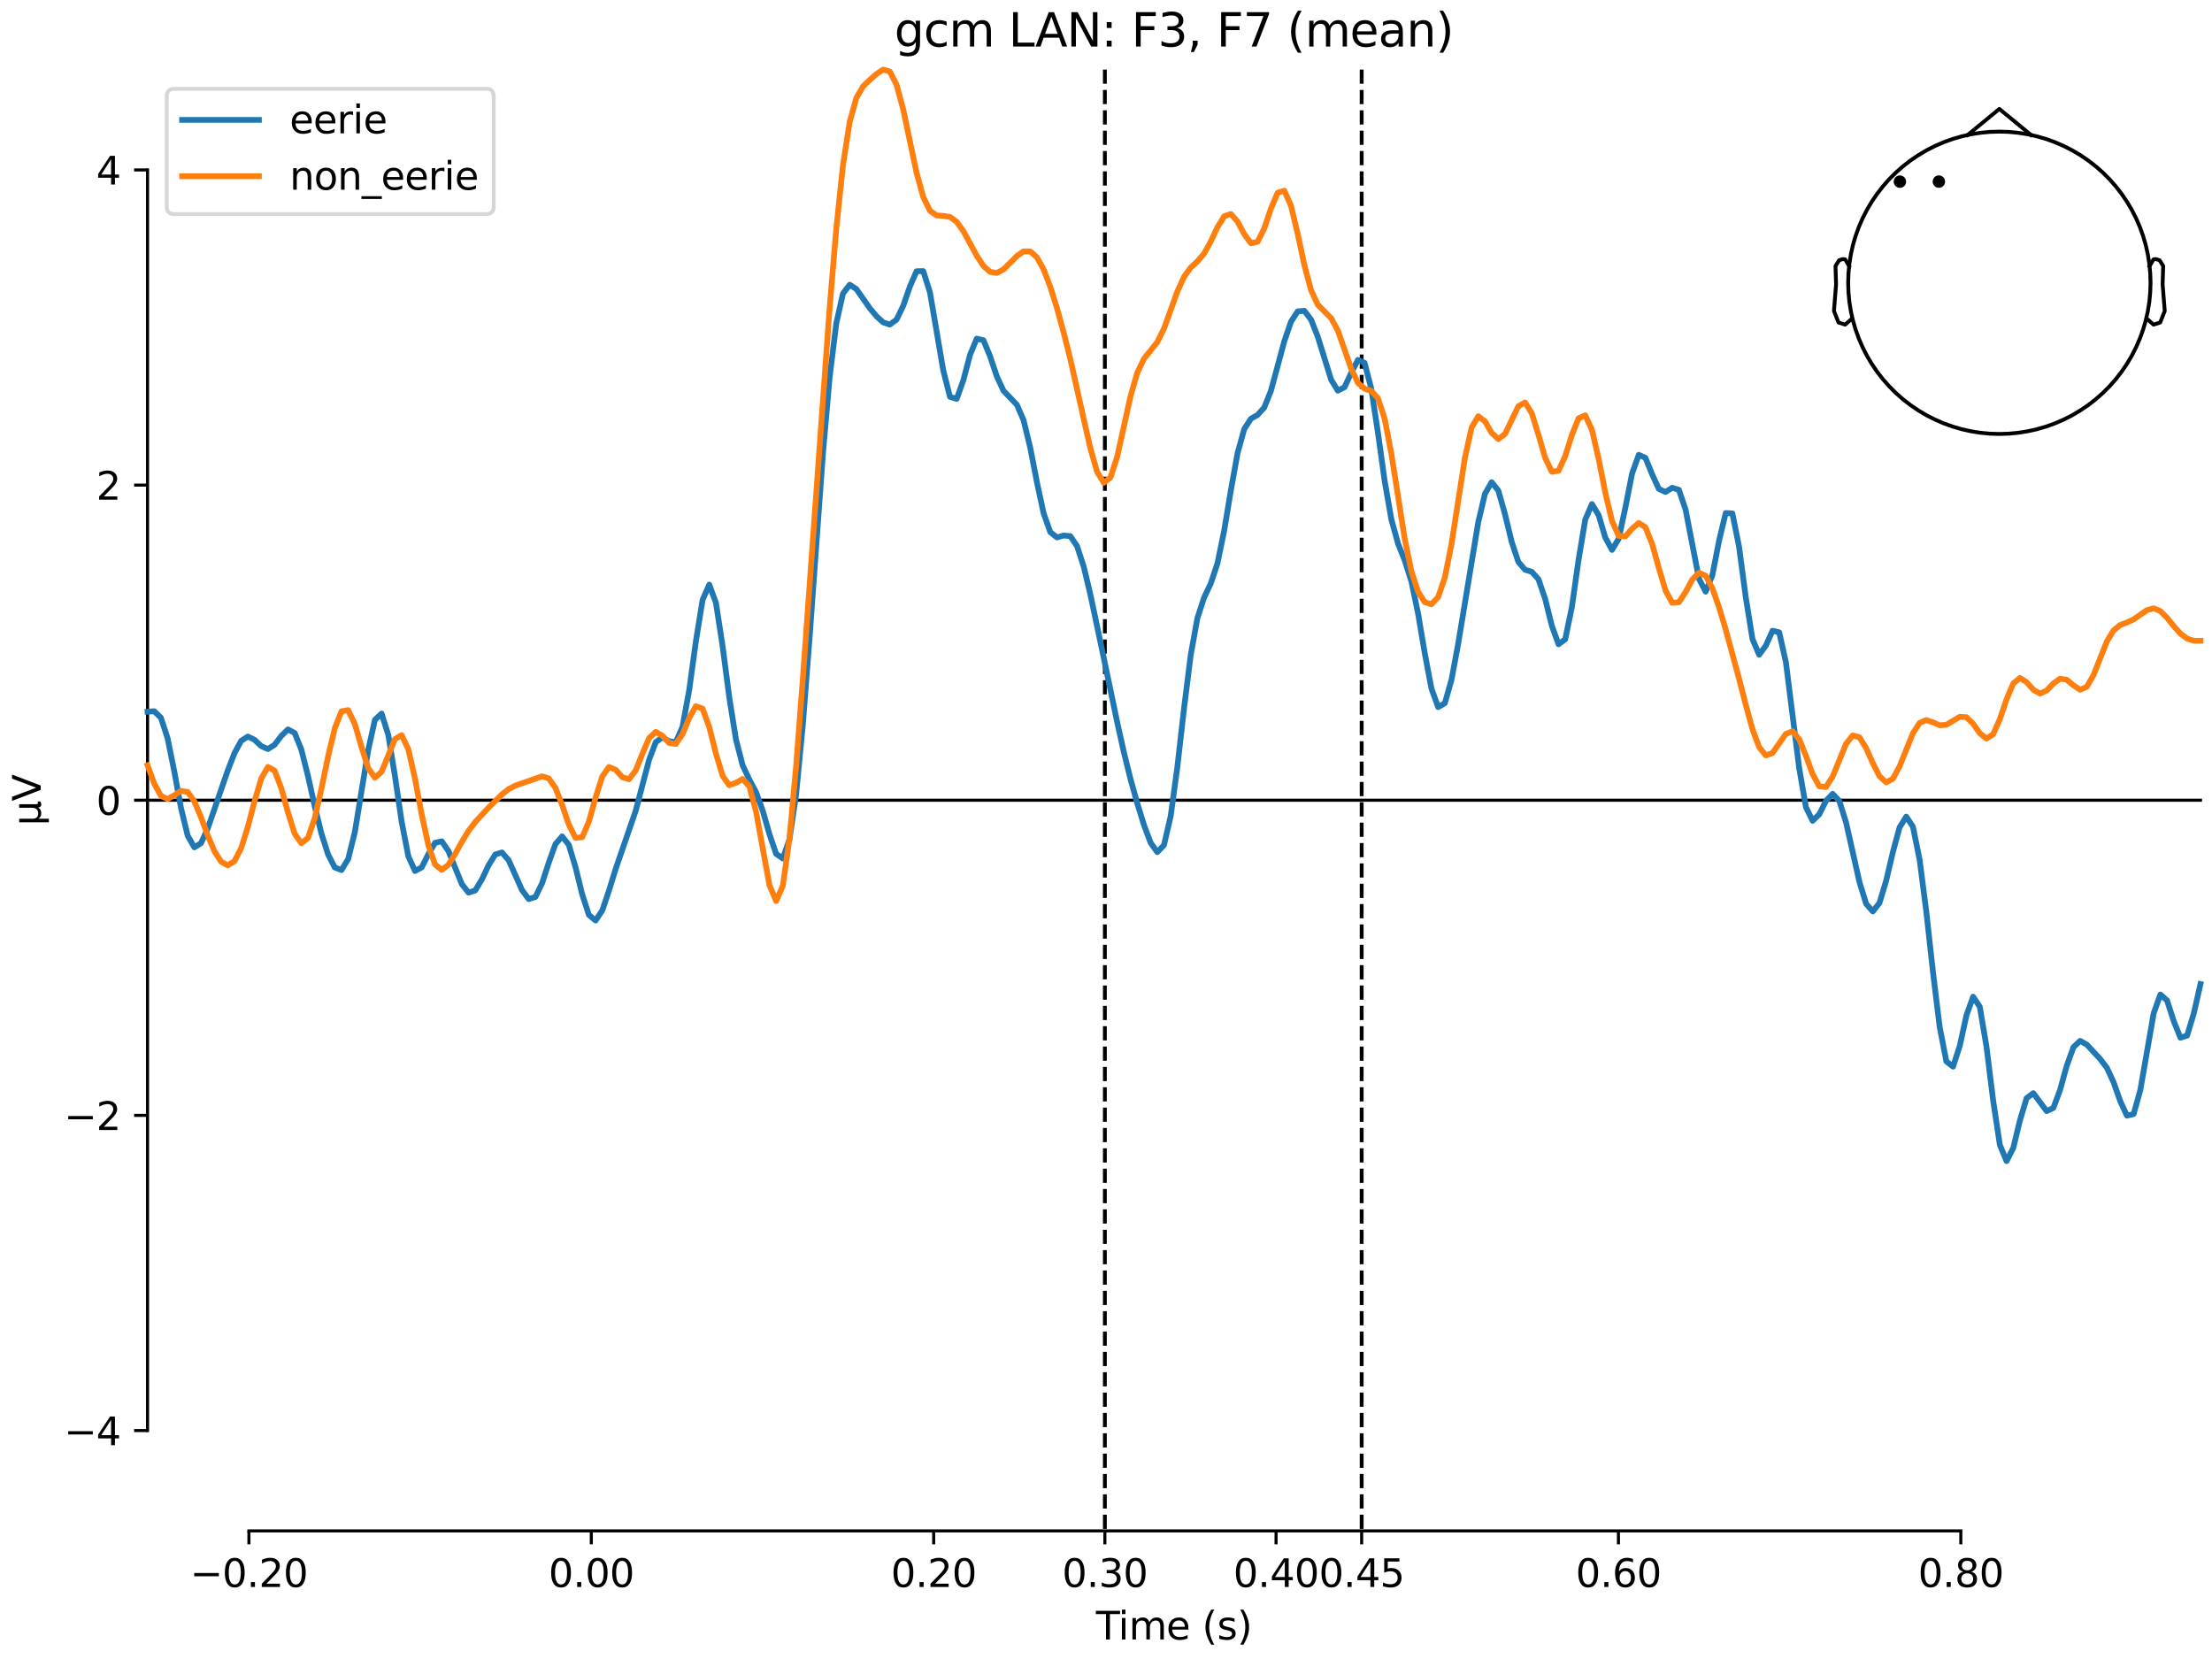 <?xml version="1.0" encoding="utf-8" standalone="no"?>
<!DOCTYPE svg PUBLIC "-//W3C//DTD SVG 1.1//EN"
  "http://www.w3.org/Graphics/SVG/1.1/DTD/svg11.dtd">
<svg xmlns:xlink="http://www.w3.org/1999/xlink" width="576pt" height="432pt" viewBox="0 0 576 432" xmlns="http://www.w3.org/2000/svg" version="1.1">
 <defs>
  <style type="text/css">*{stroke-linejoin: round; stroke-linecap: butt}</style>
 </defs>
 <g id="figure_1">
  <g id="patch_1">
   <path d="M 0 432 
L 576 432 
L 576 0 
L 0 0 
z
" style="fill: #ffffff"/>
  </g>
  <g id="axes_1">
   <g id="patch_2">
    <path d="M 38.421 398.644 
L 573 398.644 
L 573 18.118 
L 38.421 18.118 
L 38.421 398.644 
z
" style="fill: none; opacity: 0"/>
   </g>
   <g id="patch_3">
    <path d="M 38.421 372.516 
L 38.421 44.246 
" style="fill: none; stroke: #000000; stroke-width: 0.8; stroke-linejoin: miter; stroke-linecap: square"/>
   </g>
   <g id="LineCollection_1">
    <path d="M 287.705 18.118 
L 287.705 398.644 
" clip-path="url(#p80996786c5)" style="fill: none; stroke-dasharray: 3.7,1.6; stroke-dashoffset: 0; stroke: #000000"/>
    <path d="M 354.571 18.118 
L 354.571 398.644 
" clip-path="url(#p80996786c5)" style="fill: none; stroke-dasharray: 3.7,1.6; stroke-dashoffset: 0; stroke: #000000"/>
   </g>
   <g id="matplotlib.axis_1">
    <g id="xtick_1">
     <g id="line2d_1">
      <defs>
       <path id="ma65f2824e7" d="M 0 0 
L 0 3.5 
" style="stroke: #000000; stroke-width: 0.8"/>
      </defs>
      <g>
       <use xlink:href="#ma65f2824e7" x="64.819" y="398.644" style="stroke: #000000; stroke-width: 0.8"/>
      </g>
     </g>
     <g id="text_1">
      <!-- −0.20 -->
      <g transform="translate(49.496 413.242) scale(0.1 -0.1)">
       <defs>
        <path id="DejaVuSans-2212" d="M 678 2272 
L 4684 2272 
L 4684 1741 
L 678 1741 
L 678 2272 
z
" transform="scale(0.016)"/>
        <path id="DejaVuSans-30" d="M 2034 4250 
Q 1547 4250 1301 3770 
Q 1056 3291 1056 2328 
Q 1056 1369 1301 889 
Q 1547 409 2034 409 
Q 2525 409 2770 889 
Q 3016 1369 3016 2328 
Q 3016 3291 2770 3770 
Q 2525 4250 2034 4250 
z
M 2034 4750 
Q 2819 4750 3233 4129 
Q 3647 3509 3647 2328 
Q 3647 1150 3233 529 
Q 2819 -91 2034 -91 
Q 1250 -91 836 529 
Q 422 1150 422 2328 
Q 422 3509 836 4129 
Q 1250 4750 2034 4750 
z
" transform="scale(0.016)"/>
        <path id="DejaVuSans-2e" d="M 684 794 
L 1344 794 
L 1344 0 
L 684 0 
L 684 794 
z
" transform="scale(0.016)"/>
        <path id="DejaVuSans-32" d="M 1228 531 
L 3431 531 
L 3431 0 
L 469 0 
L 469 531 
Q 828 903 1448 1529 
Q 2069 2156 2228 2338 
Q 2531 2678 2651 2914 
Q 2772 3150 2772 3378 
Q 2772 3750 2511 3984 
Q 2250 4219 1831 4219 
Q 1534 4219 1204 4116 
Q 875 4013 500 3803 
L 500 4441 
Q 881 4594 1212 4672 
Q 1544 4750 1819 4750 
Q 2544 4750 2975 4387 
Q 3406 4025 3406 3419 
Q 3406 3131 3298 2873 
Q 3191 2616 2906 2266 
Q 2828 2175 2409 1742 
Q 1991 1309 1228 531 
z
" transform="scale(0.016)"/>
       </defs>
       <use xlink:href="#DejaVuSans-2212"/>
       <use xlink:href="#DejaVuSans-30" transform="translate(83.789 0)"/>
       <use xlink:href="#DejaVuSans-2e" transform="translate(147.412 0)"/>
       <use xlink:href="#DejaVuSans-32" transform="translate(179.199 0)"/>
       <use xlink:href="#DejaVuSans-30" transform="translate(242.822 0)"/>
      </g>
     </g>
    </g>
    <g id="xtick_2">
     <g id="line2d_2">
      <g>
       <use xlink:href="#ma65f2824e7" x="153.973" y="398.644" style="stroke: #000000; stroke-width: 0.8"/>
      </g>
     </g>
     <g id="text_2">
      <!-- 0.00 -->
      <g transform="translate(142.84 413.242) scale(0.1 -0.1)">
       <use xlink:href="#DejaVuSans-30"/>
       <use xlink:href="#DejaVuSans-2e" transform="translate(63.623 0)"/>
       <use xlink:href="#DejaVuSans-30" transform="translate(95.41 0)"/>
       <use xlink:href="#DejaVuSans-30" transform="translate(159.033 0)"/>
      </g>
     </g>
    </g>
    <g id="xtick_3">
     <g id="line2d_3">
      <g>
       <use xlink:href="#ma65f2824e7" x="243.128" y="398.644" style="stroke: #000000; stroke-width: 0.8"/>
      </g>
     </g>
     <g id="text_3">
      <!-- 0.20 -->
      <g transform="translate(231.995 413.242) scale(0.1 -0.1)">
       <use xlink:href="#DejaVuSans-30"/>
       <use xlink:href="#DejaVuSans-2e" transform="translate(63.623 0)"/>
       <use xlink:href="#DejaVuSans-32" transform="translate(95.41 0)"/>
       <use xlink:href="#DejaVuSans-30" transform="translate(159.033 0)"/>
      </g>
     </g>
    </g>
    <g id="xtick_4">
     <g id="line2d_4">
      <g>
       <use xlink:href="#ma65f2824e7" x="287.705" y="398.644" style="stroke: #000000; stroke-width: 0.8"/>
      </g>
     </g>
     <g id="text_4">
      <!-- 0.30 -->
      <g transform="translate(276.572 413.242) scale(0.1 -0.1)">
       <defs>
        <path id="DejaVuSans-33" d="M 2597 2516 
Q 3050 2419 3304 2112 
Q 3559 1806 3559 1356 
Q 3559 666 3084 287 
Q 2609 -91 1734 -91 
Q 1441 -91 1130 -33 
Q 819 25 488 141 
L 488 750 
Q 750 597 1062 519 
Q 1375 441 1716 441 
Q 2309 441 2620 675 
Q 2931 909 2931 1356 
Q 2931 1769 2642 2001 
Q 2353 2234 1838 2234 
L 1294 2234 
L 1294 2753 
L 1863 2753 
Q 2328 2753 2575 2939 
Q 2822 3125 2822 3475 
Q 2822 3834 2567 4026 
Q 2313 4219 1838 4219 
Q 1578 4219 1281 4162 
Q 984 4106 628 3988 
L 628 4550 
Q 988 4650 1302 4700 
Q 1616 4750 1894 4750 
Q 2613 4750 3031 4423 
Q 3450 4097 3450 3541 
Q 3450 3153 3228 2886 
Q 3006 2619 2597 2516 
z
" transform="scale(0.016)"/>
       </defs>
       <use xlink:href="#DejaVuSans-30"/>
       <use xlink:href="#DejaVuSans-2e" transform="translate(63.623 0)"/>
       <use xlink:href="#DejaVuSans-33" transform="translate(95.41 0)"/>
       <use xlink:href="#DejaVuSans-30" transform="translate(159.033 0)"/>
      </g>
     </g>
    </g>
    <g id="xtick_5">
     <g id="line2d_5">
      <g>
       <use xlink:href="#ma65f2824e7" x="332.282" y="398.644" style="stroke: #000000; stroke-width: 0.8"/>
      </g>
     </g>
     <g id="text_5">
      <!-- 0.40 -->
      <g transform="translate(321.15 413.242) scale(0.1 -0.1)">
       <defs>
        <path id="DejaVuSans-34" d="M 2419 4116 
L 825 1625 
L 2419 1625 
L 2419 4116 
z
M 2253 4666 
L 3047 4666 
L 3047 1625 
L 3713 1625 
L 3713 1100 
L 3047 1100 
L 3047 0 
L 2419 0 
L 2419 1100 
L 313 1100 
L 313 1709 
L 2253 4666 
z
" transform="scale(0.016)"/>
       </defs>
       <use xlink:href="#DejaVuSans-30"/>
       <use xlink:href="#DejaVuSans-2e" transform="translate(63.623 0)"/>
       <use xlink:href="#DejaVuSans-34" transform="translate(95.41 0)"/>
       <use xlink:href="#DejaVuSans-30" transform="translate(159.033 0)"/>
      </g>
     </g>
    </g>
    <g id="xtick_6">
     <g id="line2d_6">
      <g>
       <use xlink:href="#ma65f2824e7" x="354.571" y="398.644" style="stroke: #000000; stroke-width: 0.8"/>
      </g>
     </g>
     <g id="text_6">
      <!-- 0.45 -->
      <g transform="translate(343.438 413.242) scale(0.1 -0.1)">
       <defs>
        <path id="DejaVuSans-35" d="M 691 4666 
L 3169 4666 
L 3169 4134 
L 1269 4134 
L 1269 2991 
Q 1406 3038 1543 3061 
Q 1681 3084 1819 3084 
Q 2600 3084 3056 2656 
Q 3513 2228 3513 1497 
Q 3513 744 3044 326 
Q 2575 -91 1722 -91 
Q 1428 -91 1123 -41 
Q 819 9 494 109 
L 494 744 
Q 775 591 1075 516 
Q 1375 441 1709 441 
Q 2250 441 2565 725 
Q 2881 1009 2881 1497 
Q 2881 1984 2565 2268 
Q 2250 2553 1709 2553 
Q 1456 2553 1204 2497 
Q 953 2441 691 2322 
L 691 4666 
z
" transform="scale(0.016)"/>
       </defs>
       <use xlink:href="#DejaVuSans-30"/>
       <use xlink:href="#DejaVuSans-2e" transform="translate(63.623 0)"/>
       <use xlink:href="#DejaVuSans-34" transform="translate(95.41 0)"/>
       <use xlink:href="#DejaVuSans-35" transform="translate(159.033 0)"/>
      </g>
     </g>
    </g>
    <g id="xtick_7">
     <g id="line2d_7">
      <g>
       <use xlink:href="#ma65f2824e7" x="421.437" y="398.644" style="stroke: #000000; stroke-width: 0.8"/>
      </g>
     </g>
     <g id="text_7">
      <!-- 0.60 -->
      <g transform="translate(410.304 413.242) scale(0.1 -0.1)">
       <defs>
        <path id="DejaVuSans-36" d="M 2113 2584 
Q 1688 2584 1439 2293 
Q 1191 2003 1191 1497 
Q 1191 994 1439 701 
Q 1688 409 2113 409 
Q 2538 409 2786 701 
Q 3034 994 3034 1497 
Q 3034 2003 2786 2293 
Q 2538 2584 2113 2584 
z
M 3366 4563 
L 3366 3988 
Q 3128 4100 2886 4159 
Q 2644 4219 2406 4219 
Q 1781 4219 1451 3797 
Q 1122 3375 1075 2522 
Q 1259 2794 1537 2939 
Q 1816 3084 2150 3084 
Q 2853 3084 3261 2657 
Q 3669 2231 3669 1497 
Q 3669 778 3244 343 
Q 2819 -91 2113 -91 
Q 1303 -91 875 529 
Q 447 1150 447 2328 
Q 447 3434 972 4092 
Q 1497 4750 2381 4750 
Q 2619 4750 2861 4703 
Q 3103 4656 3366 4563 
z
" transform="scale(0.016)"/>
       </defs>
       <use xlink:href="#DejaVuSans-30"/>
       <use xlink:href="#DejaVuSans-2e" transform="translate(63.623 0)"/>
       <use xlink:href="#DejaVuSans-36" transform="translate(95.41 0)"/>
       <use xlink:href="#DejaVuSans-30" transform="translate(159.033 0)"/>
      </g>
     </g>
    </g>
    <g id="xtick_8">
     <g id="line2d_8">
      <g>
       <use xlink:href="#ma65f2824e7" x="510.592" y="398.644" style="stroke: #000000; stroke-width: 0.8"/>
      </g>
     </g>
     <g id="text_8">
      <!-- 0.80 -->
      <g transform="translate(499.459 413.242) scale(0.1 -0.1)">
       <defs>
        <path id="DejaVuSans-38" d="M 2034 2216 
Q 1584 2216 1326 1975 
Q 1069 1734 1069 1313 
Q 1069 891 1326 650 
Q 1584 409 2034 409 
Q 2484 409 2743 651 
Q 3003 894 3003 1313 
Q 3003 1734 2745 1975 
Q 2488 2216 2034 2216 
z
M 1403 2484 
Q 997 2584 770 2862 
Q 544 3141 544 3541 
Q 544 4100 942 4425 
Q 1341 4750 2034 4750 
Q 2731 4750 3128 4425 
Q 3525 4100 3525 3541 
Q 3525 3141 3298 2862 
Q 3072 2584 2669 2484 
Q 3125 2378 3379 2068 
Q 3634 1759 3634 1313 
Q 3634 634 3220 271 
Q 2806 -91 2034 -91 
Q 1263 -91 848 271 
Q 434 634 434 1313 
Q 434 1759 690 2068 
Q 947 2378 1403 2484 
z
M 1172 3481 
Q 1172 3119 1398 2916 
Q 1625 2713 2034 2713 
Q 2441 2713 2670 2916 
Q 2900 3119 2900 3481 
Q 2900 3844 2670 4047 
Q 2441 4250 2034 4250 
Q 1625 4250 1398 4047 
Q 1172 3844 1172 3481 
z
" transform="scale(0.016)"/>
       </defs>
       <use xlink:href="#DejaVuSans-30"/>
       <use xlink:href="#DejaVuSans-2e" transform="translate(63.623 0)"/>
       <use xlink:href="#DejaVuSans-38" transform="translate(95.41 0)"/>
       <use xlink:href="#DejaVuSans-30" transform="translate(159.033 0)"/>
      </g>
     </g>
    </g>
    <g id="text_9">
     <!-- Time (s) -->
     <g transform="translate(285.381 426.92) scale(0.1 -0.1)">
      <defs>
       <path id="DejaVuSans-54" d="M -19 4666 
L 3928 4666 
L 3928 4134 
L 2272 4134 
L 2272 0 
L 1638 0 
L 1638 4134 
L -19 4134 
L -19 4666 
z
" transform="scale(0.016)"/>
       <path id="DejaVuSans-69" d="M 603 3500 
L 1178 3500 
L 1178 0 
L 603 0 
L 603 3500 
z
M 603 4863 
L 1178 4863 
L 1178 4134 
L 603 4134 
L 603 4863 
z
" transform="scale(0.016)"/>
       <path id="DejaVuSans-6d" d="M 3328 2828 
Q 3544 3216 3844 3400 
Q 4144 3584 4550 3584 
Q 5097 3584 5394 3201 
Q 5691 2819 5691 2113 
L 5691 0 
L 5113 0 
L 5113 2094 
Q 5113 2597 4934 2840 
Q 4756 3084 4391 3084 
Q 3944 3084 3684 2787 
Q 3425 2491 3425 1978 
L 3425 0 
L 2847 0 
L 2847 2094 
Q 2847 2600 2669 2842 
Q 2491 3084 2119 3084 
Q 1678 3084 1418 2786 
Q 1159 2488 1159 1978 
L 1159 0 
L 581 0 
L 581 3500 
L 1159 3500 
L 1159 2956 
Q 1356 3278 1631 3431 
Q 1906 3584 2284 3584 
Q 2666 3584 2933 3390 
Q 3200 3197 3328 2828 
z
" transform="scale(0.016)"/>
       <path id="DejaVuSans-65" d="M 3597 1894 
L 3597 1613 
L 953 1613 
Q 991 1019 1311 708 
Q 1631 397 2203 397 
Q 2534 397 2845 478 
Q 3156 559 3463 722 
L 3463 178 
Q 3153 47 2828 -22 
Q 2503 -91 2169 -91 
Q 1331 -91 842 396 
Q 353 884 353 1716 
Q 353 2575 817 3079 
Q 1281 3584 2069 3584 
Q 2775 3584 3186 3129 
Q 3597 2675 3597 1894 
z
M 3022 2063 
Q 3016 2534 2758 2815 
Q 2500 3097 2075 3097 
Q 1594 3097 1305 2825 
Q 1016 2553 972 2059 
L 3022 2063 
z
" transform="scale(0.016)"/>
       <path id="DejaVuSans-20" transform="scale(0.016)"/>
       <path id="DejaVuSans-28" d="M 1984 4856 
Q 1566 4138 1362 3434 
Q 1159 2731 1159 2009 
Q 1159 1288 1364 580 
Q 1569 -128 1984 -844 
L 1484 -844 
Q 1016 -109 783 600 
Q 550 1309 550 2009 
Q 550 2706 781 3412 
Q 1013 4119 1484 4856 
L 1984 4856 
z
" transform="scale(0.016)"/>
       <path id="DejaVuSans-73" d="M 2834 3397 
L 2834 2853 
Q 2591 2978 2328 3040 
Q 2066 3103 1784 3103 
Q 1356 3103 1142 2972 
Q 928 2841 928 2578 
Q 928 2378 1081 2264 
Q 1234 2150 1697 2047 
L 1894 2003 
Q 2506 1872 2764 1633 
Q 3022 1394 3022 966 
Q 3022 478 2636 193 
Q 2250 -91 1575 -91 
Q 1294 -91 989 -36 
Q 684 19 347 128 
L 347 722 
Q 666 556 975 473 
Q 1284 391 1588 391 
Q 1994 391 2212 530 
Q 2431 669 2431 922 
Q 2431 1156 2273 1281 
Q 2116 1406 1581 1522 
L 1381 1569 
Q 847 1681 609 1914 
Q 372 2147 372 2553 
Q 372 3047 722 3315 
Q 1072 3584 1716 3584 
Q 2034 3584 2315 3537 
Q 2597 3491 2834 3397 
z
" transform="scale(0.016)"/>
       <path id="DejaVuSans-29" d="M 513 4856 
L 1013 4856 
Q 1481 4119 1714 3412 
Q 1947 2706 1947 2009 
Q 1947 1309 1714 600 
Q 1481 -109 1013 -844 
L 513 -844 
Q 928 -128 1133 580 
Q 1338 1288 1338 2009 
Q 1338 2731 1133 3434 
Q 928 4138 513 4856 
z
" transform="scale(0.016)"/>
      </defs>
      <use xlink:href="#DejaVuSans-54"/>
      <use xlink:href="#DejaVuSans-69" transform="translate(57.959 0)"/>
      <use xlink:href="#DejaVuSans-6d" transform="translate(85.742 0)"/>
      <use xlink:href="#DejaVuSans-65" transform="translate(183.154 0)"/>
      <use xlink:href="#DejaVuSans-20" transform="translate(244.678 0)"/>
      <use xlink:href="#DejaVuSans-28" transform="translate(276.465 0)"/>
      <use xlink:href="#DejaVuSans-73" transform="translate(315.479 0)"/>
      <use xlink:href="#DejaVuSans-29" transform="translate(367.578 0)"/>
     </g>
    </g>
   </g>
   <g id="matplotlib.axis_2">
    <g id="ytick_1">
     <g id="line2d_9">
      <defs>
       <path id="m0158aad7f1" d="M 0 0 
L -3.5 0 
" style="stroke: #000000; stroke-width: 0.8"/>
      </defs>
      <g>
       <use xlink:href="#m0158aad7f1" x="38.421" y="372.516" style="stroke: #000000; stroke-width: 0.8"/>
      </g>
     </g>
     <g id="text_10">
      <!-- −4 -->
      <g transform="translate(16.678 376.315) scale(0.1 -0.1)">
       <use xlink:href="#DejaVuSans-2212"/>
       <use xlink:href="#DejaVuSans-34" transform="translate(83.789 0)"/>
      </g>
     </g>
    </g>
    <g id="ytick_2">
     <g id="line2d_10">
      <g>
       <use xlink:href="#m0158aad7f1" x="38.421" y="290.448" style="stroke: #000000; stroke-width: 0.8"/>
      </g>
     </g>
     <g id="text_11">
      <!-- −2 -->
      <g transform="translate(16.678 294.248) scale(0.1 -0.1)">
       <use xlink:href="#DejaVuSans-2212"/>
       <use xlink:href="#DejaVuSans-32" transform="translate(83.789 0)"/>
      </g>
     </g>
    </g>
    <g id="ytick_3">
     <g id="line2d_11">
      <g>
       <use xlink:href="#m0158aad7f1" x="38.421" y="208.381" style="stroke: #000000; stroke-width: 0.8"/>
      </g>
     </g>
     <g id="text_12">
      <!-- 0 -->
      <g transform="translate(25.058 212.18) scale(0.1 -0.1)">
       <use xlink:href="#DejaVuSans-30"/>
      </g>
     </g>
    </g>
    <g id="ytick_4">
     <g id="line2d_12">
      <g>
       <use xlink:href="#m0158aad7f1" x="38.421" y="126.314" style="stroke: #000000; stroke-width: 0.8"/>
      </g>
     </g>
     <g id="text_13">
      <!-- 2 -->
      <g transform="translate(25.058 130.113) scale(0.1 -0.1)">
       <use xlink:href="#DejaVuSans-32"/>
      </g>
     </g>
    </g>
    <g id="ytick_5">
     <g id="line2d_13">
      <g>
       <use xlink:href="#m0158aad7f1" x="38.421" y="44.246" style="stroke: #000000; stroke-width: 0.8"/>
      </g>
     </g>
     <g id="text_14">
      <!-- 4 -->
      <g transform="translate(25.058 48.045) scale(0.1 -0.1)">
       <use xlink:href="#DejaVuSans-34"/>
      </g>
     </g>
    </g>
    <g id="text_15">
     <!-- µV -->
     <g transform="translate(10.599 214.982) rotate(-90) scale(0.1 -0.1)">
      <defs>
       <path id="DejaVuSans-b5" d="M 544 -1331 
L 544 3500 
L 1119 3500 
L 1119 1325 
Q 1119 872 1334 640 
Q 1550 409 1972 409 
Q 2434 409 2667 671 
Q 2900 934 2900 1459 
L 2900 3500 
L 3475 3500 
L 3475 806 
Q 3475 619 3529 530 
Q 3584 441 3700 441 
Q 3728 441 3778 458 
Q 3828 475 3916 513 
L 3916 50 
Q 3788 -22 3673 -56 
Q 3559 -91 3450 -91 
Q 3234 -91 3106 31 
Q 2978 153 2931 403 
Q 2775 156 2548 32 
Q 2322 -91 2016 -91 
Q 1697 -91 1473 31 
Q 1250 153 1119 397 
L 1119 -1331 
L 544 -1331 
z
" transform="scale(0.016)"/>
       <path id="DejaVuSans-56" d="M 1831 0 
L 50 4666 
L 709 4666 
L 2188 738 
L 3669 4666 
L 4325 4666 
L 2547 0 
L 1831 0 
z
" transform="scale(0.016)"/>
      </defs>
      <use xlink:href="#DejaVuSans-b5"/>
      <use xlink:href="#DejaVuSans-56" transform="translate(63.623 0)"/>
     </g>
    </g>
   </g>
   <g id="patch_4">
    <path d="M 64.819 398.644 
L 510.592 398.644 
" style="fill: none; stroke: #000000; stroke-width: 0.8; stroke-linejoin: miter; stroke-linecap: square"/>
   </g>
   <g id="patch_5">
    <path d="M 38.421 208.381 
L 573 208.381 
" style="fill: none; stroke: #000000; stroke-width: 0.8; stroke-linejoin: miter; stroke-linecap: square"/>
   </g>
   <g id="text_16">
    <!-- gcm LAN: F3, F7 (mean) -->
    <g transform="translate(232.896 12.118) scale(0.12 -0.12)">
     <defs>
      <path id="DejaVuSans-67" d="M 2906 1791 
Q 2906 2416 2648 2759 
Q 2391 3103 1925 3103 
Q 1463 3103 1205 2759 
Q 947 2416 947 1791 
Q 947 1169 1205 825 
Q 1463 481 1925 481 
Q 2391 481 2648 825 
Q 2906 1169 2906 1791 
z
M 3481 434 
Q 3481 -459 3084 -895 
Q 2688 -1331 1869 -1331 
Q 1566 -1331 1297 -1286 
Q 1028 -1241 775 -1147 
L 775 -588 
Q 1028 -725 1275 -790 
Q 1522 -856 1778 -856 
Q 2344 -856 2625 -561 
Q 2906 -266 2906 331 
L 2906 616 
Q 2728 306 2450 153 
Q 2172 0 1784 0 
Q 1141 0 747 490 
Q 353 981 353 1791 
Q 353 2603 747 3093 
Q 1141 3584 1784 3584 
Q 2172 3584 2450 3431 
Q 2728 3278 2906 2969 
L 2906 3500 
L 3481 3500 
L 3481 434 
z
" transform="scale(0.016)"/>
      <path id="DejaVuSans-63" d="M 3122 3366 
L 3122 2828 
Q 2878 2963 2633 3030 
Q 2388 3097 2138 3097 
Q 1578 3097 1268 2742 
Q 959 2388 959 1747 
Q 959 1106 1268 751 
Q 1578 397 2138 397 
Q 2388 397 2633 464 
Q 2878 531 3122 666 
L 3122 134 
Q 2881 22 2623 -34 
Q 2366 -91 2075 -91 
Q 1284 -91 818 406 
Q 353 903 353 1747 
Q 353 2603 823 3093 
Q 1294 3584 2113 3584 
Q 2378 3584 2631 3529 
Q 2884 3475 3122 3366 
z
" transform="scale(0.016)"/>
      <path id="DejaVuSans-4c" d="M 628 4666 
L 1259 4666 
L 1259 531 
L 3531 531 
L 3531 0 
L 628 0 
L 628 4666 
z
" transform="scale(0.016)"/>
      <path id="DejaVuSans-41" d="M 2188 4044 
L 1331 1722 
L 3047 1722 
L 2188 4044 
z
M 1831 4666 
L 2547 4666 
L 4325 0 
L 3669 0 
L 3244 1197 
L 1141 1197 
L 716 0 
L 50 0 
L 1831 4666 
z
" transform="scale(0.016)"/>
      <path id="DejaVuSans-4e" d="M 628 4666 
L 1478 4666 
L 3547 763 
L 3547 4666 
L 4159 4666 
L 4159 0 
L 3309 0 
L 1241 3903 
L 1241 0 
L 628 0 
L 628 4666 
z
" transform="scale(0.016)"/>
      <path id="DejaVuSans-3a" d="M 750 794 
L 1409 794 
L 1409 0 
L 750 0 
L 750 794 
z
M 750 3309 
L 1409 3309 
L 1409 2516 
L 750 2516 
L 750 3309 
z
" transform="scale(0.016)"/>
      <path id="DejaVuSans-46" d="M 628 4666 
L 3309 4666 
L 3309 4134 
L 1259 4134 
L 1259 2759 
L 3109 2759 
L 3109 2228 
L 1259 2228 
L 1259 0 
L 628 0 
L 628 4666 
z
" transform="scale(0.016)"/>
      <path id="DejaVuSans-2c" d="M 750 794 
L 1409 794 
L 1409 256 
L 897 -744 
L 494 -744 
L 750 256 
L 750 794 
z
" transform="scale(0.016)"/>
      <path id="DejaVuSans-37" d="M 525 4666 
L 3525 4666 
L 3525 4397 
L 1831 0 
L 1172 0 
L 2766 4134 
L 525 4134 
L 525 4666 
z
" transform="scale(0.016)"/>
      <path id="DejaVuSans-61" d="M 2194 1759 
Q 1497 1759 1228 1600 
Q 959 1441 959 1056 
Q 959 750 1161 570 
Q 1363 391 1709 391 
Q 2188 391 2477 730 
Q 2766 1069 2766 1631 
L 2766 1759 
L 2194 1759 
z
M 3341 1997 
L 3341 0 
L 2766 0 
L 2766 531 
Q 2569 213 2275 61 
Q 1981 -91 1556 -91 
Q 1019 -91 701 211 
Q 384 513 384 1019 
Q 384 1609 779 1909 
Q 1175 2209 1959 2209 
L 2766 2209 
L 2766 2266 
Q 2766 2663 2505 2880 
Q 2244 3097 1772 3097 
Q 1472 3097 1187 3025 
Q 903 2953 641 2809 
L 641 3341 
Q 956 3463 1253 3523 
Q 1550 3584 1831 3584 
Q 2591 3584 2966 3190 
Q 3341 2797 3341 1997 
z
" transform="scale(0.016)"/>
      <path id="DejaVuSans-6e" d="M 3513 2113 
L 3513 0 
L 2938 0 
L 2938 2094 
Q 2938 2591 2744 2837 
Q 2550 3084 2163 3084 
Q 1697 3084 1428 2787 
Q 1159 2491 1159 1978 
L 1159 0 
L 581 0 
L 581 3500 
L 1159 3500 
L 1159 2956 
Q 1366 3272 1645 3428 
Q 1925 3584 2291 3584 
Q 2894 3584 3203 3211 
Q 3513 2838 3513 2113 
z
" transform="scale(0.016)"/>
     </defs>
     <use xlink:href="#DejaVuSans-67"/>
     <use xlink:href="#DejaVuSans-63" transform="translate(63.477 0)"/>
     <use xlink:href="#DejaVuSans-6d" transform="translate(118.457 0)"/>
     <use xlink:href="#DejaVuSans-20" transform="translate(215.869 0)"/>
     <use xlink:href="#DejaVuSans-4c" transform="translate(247.656 0)"/>
     <use xlink:href="#DejaVuSans-41" transform="translate(305.619 0)"/>
     <use xlink:href="#DejaVuSans-4e" transform="translate(374.027 0)"/>
     <use xlink:href="#DejaVuSans-3a" transform="translate(448.832 0)"/>
     <use xlink:href="#DejaVuSans-20" transform="translate(482.523 0)"/>
     <use xlink:href="#DejaVuSans-46" transform="translate(514.311 0)"/>
     <use xlink:href="#DejaVuSans-33" transform="translate(571.83 0)"/>
     <use xlink:href="#DejaVuSans-2c" transform="translate(635.453 0)"/>
     <use xlink:href="#DejaVuSans-20" transform="translate(667.24 0)"/>
     <use xlink:href="#DejaVuSans-46" transform="translate(699.027 0)"/>
     <use xlink:href="#DejaVuSans-37" transform="translate(756.547 0)"/>
     <use xlink:href="#DejaVuSans-20" transform="translate(820.17 0)"/>
     <use xlink:href="#DejaVuSans-28" transform="translate(851.957 0)"/>
     <use xlink:href="#DejaVuSans-6d" transform="translate(890.971 0)"/>
     <use xlink:href="#DejaVuSans-65" transform="translate(988.383 0)"/>
     <use xlink:href="#DejaVuSans-61" transform="translate(1049.906 0)"/>
     <use xlink:href="#DejaVuSans-6e" transform="translate(1111.186 0)"/>
     <use xlink:href="#DejaVuSans-29" transform="translate(1174.564 0)"/>
    </g>
   </g>
   <g id="legend_1">
    <g id="patch_6">
     <path d="M 45.421 55.753 
L 126.563 55.753 
Q 128.563 55.753 128.563 53.753 
L 128.563 25.118 
Q 128.563 23.118 126.563 23.118 
L 45.421 23.118 
Q 43.421 23.118 43.421 25.118 
L 43.421 53.753 
Q 43.421 55.753 45.421 55.753 
z
" style="fill: #ffffff; opacity: 0.8; stroke: #cccccc; stroke-linejoin: miter"/>
    </g>
    <g id="line2d_14">
     <path d="M 47.421 31.217 
L 57.421 31.217 
L 67.421 31.217 
" style="fill: none; stroke: #1f77b4; stroke-width: 1.5; stroke-linecap: square"/>
    </g>
    <g id="text_17">
     <!-- eerie -->
     <g transform="translate(75.421 34.717) scale(0.1 -0.1)">
      <defs>
       <path id="DejaVuSans-72" d="M 2631 2963 
Q 2534 3019 2420 3045 
Q 2306 3072 2169 3072 
Q 1681 3072 1420 2755 
Q 1159 2438 1159 1844 
L 1159 0 
L 581 0 
L 581 3500 
L 1159 3500 
L 1159 2956 
Q 1341 3275 1631 3429 
Q 1922 3584 2338 3584 
Q 2397 3584 2469 3576 
Q 2541 3569 2628 3553 
L 2631 2963 
z
" transform="scale(0.016)"/>
      </defs>
      <use xlink:href="#DejaVuSans-65"/>
      <use xlink:href="#DejaVuSans-65" transform="translate(61.523 0)"/>
      <use xlink:href="#DejaVuSans-72" transform="translate(123.047 0)"/>
      <use xlink:href="#DejaVuSans-69" transform="translate(164.16 0)"/>
      <use xlink:href="#DejaVuSans-65" transform="translate(191.943 0)"/>
     </g>
    </g>
    <g id="line2d_15">
     <path d="M 47.421 45.895 
L 57.421 45.895 
L 67.421 45.895 
" style="fill: none; stroke: #ff7f0e; stroke-width: 1.5; stroke-linecap: square"/>
    </g>
    <g id="text_18">
     <!-- non_eerie -->
     <g transform="translate(75.421 49.395) scale(0.1 -0.1)">
      <defs>
       <path id="DejaVuSans-6f" d="M 1959 3097 
Q 1497 3097 1228 2736 
Q 959 2375 959 1747 
Q 959 1119 1226 758 
Q 1494 397 1959 397 
Q 2419 397 2687 759 
Q 2956 1122 2956 1747 
Q 2956 2369 2687 2733 
Q 2419 3097 1959 3097 
z
M 1959 3584 
Q 2709 3584 3137 3096 
Q 3566 2609 3566 1747 
Q 3566 888 3137 398 
Q 2709 -91 1959 -91 
Q 1206 -91 779 398 
Q 353 888 353 1747 
Q 353 2609 779 3096 
Q 1206 3584 1959 3584 
z
" transform="scale(0.016)"/>
       <path id="DejaVuSans-5f" d="M 3263 -1063 
L 3263 -1509 
L -63 -1509 
L -63 -1063 
L 3263 -1063 
z
" transform="scale(0.016)"/>
      </defs>
      <use xlink:href="#DejaVuSans-6e"/>
      <use xlink:href="#DejaVuSans-6f" transform="translate(63.379 0)"/>
      <use xlink:href="#DejaVuSans-6e" transform="translate(124.561 0)"/>
      <use xlink:href="#DejaVuSans-5f" transform="translate(187.939 0)"/>
      <use xlink:href="#DejaVuSans-65" transform="translate(237.939 0)"/>
      <use xlink:href="#DejaVuSans-65" transform="translate(299.463 0)"/>
      <use xlink:href="#DejaVuSans-72" transform="translate(360.986 0)"/>
      <use xlink:href="#DejaVuSans-69" transform="translate(402.1 0)"/>
      <use xlink:href="#DejaVuSans-65" transform="translate(429.883 0)"/>
     </g>
    </g>
   </g>
   <g id="line2d_16">
    <path d="M 38.421 185.327 
L 40.162 185.204 
L 41.903 186.9 
L 43.644 192.241 
L 45.386 200.883 
L 47.127 210.383 
L 48.868 217.601 
L 50.61 220.65 
L 52.351 219.559 
L 54.092 215.738 
L 57.575 205.648 
L 59.316 200.614 
L 61.057 196.112 
L 62.799 192.908 
L 64.54 191.796 
L 66.281 192.64 
L 68.023 194.286 
L 69.764 195.046 
L 71.505 193.94 
L 73.247 191.63 
L 74.988 189.938 
L 76.729 190.858 
L 78.47 195.193 
L 80.212 202.119 
L 81.953 209.95 
L 83.694 217.046 
L 85.436 222.507 
L 87.177 225.887 
L 88.918 226.564 
L 90.66 223.682 
L 92.401 216.676 
L 95.883 195.345 
L 97.625 187.435 
L 99.366 185.807 
L 101.107 191.38 
L 102.849 202.09 
L 104.59 213.979 
L 106.331 222.974 
L 108.073 226.811 
L 109.814 225.862 
L 111.555 222.407 
L 113.296 219.459 
L 115.038 219.068 
L 116.779 221.634 
L 120.262 230.216 
L 122.003 232.439 
L 123.744 231.878 
L 125.486 228.998 
L 127.227 225.308 
L 128.968 222.509 
L 130.709 221.97 
L 132.451 223.999 
L 135.933 231.778 
L 137.675 234.121 
L 139.416 233.568 
L 141.157 229.995 
L 142.899 224.628 
L 144.64 219.785 
L 146.381 217.799 
L 148.122 219.997 
L 149.864 225.824 
L 151.605 232.897 
L 153.346 238.241 
L 155.088 239.705 
L 156.829 237.083 
L 158.57 231.936 
L 160.312 226.284 
L 165.535 211.123 
L 169.018 197.86 
L 170.759 193.249 
L 172.501 191.976 
L 174.242 193.015 
L 175.983 193.271 
L 177.725 189.239 
L 179.466 179.677 
L 181.207 167.015 
L 182.948 156.215 
L 184.69 152.237 
L 186.431 156.967 
L 188.172 168.317 
L 189.914 181.684 
L 191.655 192.603 
L 193.396 199.325 
L 195.138 203.014 
L 196.879 206.295 
L 198.62 211.127 
L 200.361 217.218 
L 202.103 222.345 
L 203.844 223.539 
L 205.585 218.544 
L 207.327 206.675 
L 209.068 188.6 
L 210.809 166.135 
L 214.292 118.142 
L 216.033 98.272 
L 217.774 84.14 
L 219.516 76.417 
L 221.257 74.144 
L 222.998 75.274 
L 226.481 80.245 
L 228.222 82.336 
L 229.964 83.941 
L 231.705 84.521 
L 233.446 83.241 
L 235.187 79.659 
L 236.929 74.628 
L 238.67 70.635 
L 240.411 70.592 
L 242.153 76.092 
L 245.635 96.523 
L 247.377 103.329 
L 249.118 103.872 
L 250.859 98.991 
L 252.6 92.395 
L 254.342 88.18 
L 256.083 88.599 
L 257.824 92.803 
L 259.566 97.995 
L 261.307 101.749 
L 264.79 105.385 
L 266.531 109.404 
L 268.272 116.559 
L 270.013 125.579 
L 271.755 133.657 
L 273.496 138.563 
L 275.237 139.941 
L 276.979 139.447 
L 278.72 139.618 
L 280.461 142.208 
L 282.203 147.559 
L 283.944 154.849 
L 287.427 171.354 
L 290.909 188.032 
L 292.65 195.858 
L 294.392 202.895 
L 296.133 209.159 
L 297.874 214.786 
L 299.616 219.451 
L 301.357 221.894 
L 303.098 220.078 
L 304.84 212.532 
L 306.581 199.725 
L 308.322 184.426 
L 310.063 170.572 
L 311.805 160.939 
L 313.546 155.582 
L 315.287 151.937 
L 317.029 146.659 
L 318.77 138.21 
L 320.511 127.699 
L 322.253 118.028 
L 323.994 111.733 
L 325.735 109.038 
L 327.476 108.047 
L 329.218 106.098 
L 330.959 101.715 
L 334.442 88.825 
L 336.183 83.753 
L 337.924 81.081 
L 339.666 80.939 
L 341.407 83.256 
L 343.148 87.689 
L 346.631 98.893 
L 348.372 101.739 
L 350.113 100.827 
L 351.855 97.087 
L 353.596 93.726 
L 355.337 94.483 
L 357.079 101.224 
L 358.82 112.71 
L 360.561 125.239 
L 362.302 135.226 
L 364.044 141.542 
L 365.785 145.919 
L 367.526 151.41 
L 369.268 159.786 
L 371.009 170.109 
L 372.75 179.309 
L 374.492 184.131 
L 376.233 183.114 
L 377.974 176.988 
L 379.715 167.608 
L 384.939 135.945 
L 386.681 128.582 
L 388.422 125.564 
L 390.163 127.746 
L 391.905 133.925 
L 393.646 141.126 
L 395.387 146.334 
L 397.128 148.365 
L 398.87 148.887 
L 400.611 150.83 
L 402.352 155.938 
L 404.094 162.941 
L 405.835 167.771 
L 407.576 166.478 
L 409.318 158.057 
L 411.059 145.741 
L 412.8 135.293 
L 414.541 131.257 
L 416.283 134.146 
L 418.024 140.008 
L 419.765 143.194 
L 421.507 140.273 
L 423.248 132.153 
L 424.989 123.3 
L 426.731 118.433 
L 428.472 119.222 
L 430.213 123.524 
L 431.954 127.307 
L 433.696 128.114 
L 435.437 127.016 
L 437.178 127.549 
L 438.92 132.691 
L 442.402 150.691 
L 444.144 154.08 
L 445.885 149.84 
L 447.626 140.874 
L 449.367 133.597 
L 451.109 133.692 
L 452.85 142.387 
L 454.591 155.501 
L 456.333 166.39 
L 458.074 170.497 
L 459.815 168.135 
L 461.557 164.235 
L 463.298 164.657 
L 465.039 172.401 
L 468.522 200.135 
L 470.263 210.187 
L 472.004 213.742 
L 473.746 212.028 
L 475.487 208.533 
L 477.228 206.713 
L 478.97 208.601 
L 480.711 214.163 
L 484.193 229.671 
L 485.935 235.331 
L 487.676 237.336 
L 489.417 235.105 
L 491.159 229.306 
L 492.9 221.888 
L 494.641 215.463 
L 496.383 212.645 
L 498.124 215.273 
L 499.865 223.855 
L 501.606 237.381 
L 503.348 253.181 
L 505.089 267.447 
L 506.83 276.392 
L 508.572 277.749 
L 510.313 272.38 
L 512.054 264.404 
L 513.796 259.538 
L 515.537 262.168 
L 517.278 272.566 
L 519.019 286.632 
L 520.761 298.142 
L 522.502 302.356 
L 524.243 298.96 
L 525.985 291.757 
L 527.726 285.96 
L 529.467 284.651 
L 532.95 289.329 
L 534.691 288.506 
L 536.432 283.823 
L 538.174 277.542 
L 539.915 272.692 
L 541.656 271.044 
L 543.398 272.007 
L 546.88 275.762 
L 548.622 278.049 
L 550.363 281.793 
L 552.104 286.719 
L 553.845 290.515 
L 555.587 290.104 
L 557.328 283.889 
L 560.811 263.865 
L 562.552 258.969 
L 564.293 260.503 
L 566.035 265.882 
L 567.776 270.22 
L 569.517 269.667 
L 571.258 263.898 
L 573 256.243 
L 573 256.243 
" style="fill: none; stroke: #1f77b4; stroke-width: 1.5; stroke-linecap: square"/>
   </g>
   <g id="line2d_17">
    <path d="M 38.421 199.274 
L 40.162 204.039 
L 41.903 207.243 
L 43.644 208.061 
L 45.386 207.099 
L 47.127 205.944 
L 48.868 206.238 
L 50.61 208.679 
L 52.351 212.83 
L 54.092 217.547 
L 55.834 221.639 
L 57.575 224.377 
L 59.316 225.346 
L 61.057 224.239 
L 62.799 220.839 
L 64.54 215.292 
L 66.281 208.641 
L 68.023 202.764 
L 69.764 199.695 
L 71.505 200.665 
L 73.247 205.259 
L 74.988 211.58 
L 76.729 217.084 
L 78.47 219.584 
L 80.212 218.154 
L 81.953 213.036 
L 83.694 205.4 
L 85.436 196.973 
L 87.177 189.632 
L 88.918 185.229 
L 90.66 184.911 
L 92.401 188.56 
L 94.142 194.532 
L 95.883 200.035 
L 97.625 202.516 
L 99.366 200.959 
L 102.849 192.444 
L 104.59 191.43 
L 106.331 195.119 
L 108.073 202.819 
L 109.814 212.089 
L 111.555 220.157 
L 113.296 225.112 
L 115.038 226.521 
L 116.779 225.179 
L 118.52 222.357 
L 120.262 219.213 
L 122.003 216.389 
L 123.744 214.059 
L 127.227 210.294 
L 130.709 206.854 
L 132.451 205.482 
L 134.192 204.571 
L 141.157 202.147 
L 142.899 202.696 
L 144.64 205.178 
L 146.381 209.622 
L 148.122 214.724 
L 149.864 218.168 
L 151.605 218.021 
L 153.346 213.94 
L 155.088 207.679 
L 156.829 202.194 
L 158.57 199.718 
L 160.312 200.441 
L 162.053 202.385 
L 163.794 202.906 
L 165.535 200.61 
L 167.277 196.253 
L 169.018 192.212 
L 170.759 190.58 
L 172.501 191.587 
L 174.242 193.464 
L 175.983 193.72 
L 177.725 191.165 
L 179.466 186.958 
L 181.207 183.884 
L 182.948 184.524 
L 184.69 189.333 
L 186.431 196.245 
L 188.172 202.051 
L 189.914 204.476 
L 191.655 203.841 
L 193.396 202.835 
L 195.138 204.78 
L 196.879 211.361 
L 200.361 230.476 
L 202.103 234.633 
L 203.844 230.673 
L 205.585 218.269 
L 207.327 199.313 
L 209.068 176.597 
L 216.033 80.177 
L 217.774 59.415 
L 219.516 42.941 
L 221.257 31.745 
L 222.998 25.489 
L 224.74 22.501 
L 226.481 20.806 
L 228.222 19.277 
L 229.964 18.118 
L 231.705 18.627 
L 233.446 22.017 
L 235.187 28.458 
L 238.67 45.004 
L 240.411 51.299 
L 242.153 54.87 
L 243.894 56.098 
L 245.635 56.213 
L 247.377 56.495 
L 249.118 57.758 
L 250.859 60.183 
L 254.342 66.591 
L 256.083 69.248 
L 257.824 70.805 
L 259.566 71.074 
L 261.307 70.145 
L 264.79 66.679 
L 266.531 65.466 
L 268.272 65.467 
L 270.013 66.997 
L 271.755 70.141 
L 273.496 74.69 
L 275.237 80.263 
L 276.979 86.6 
L 278.72 93.555 
L 282.203 109.12 
L 283.944 116.8 
L 285.685 122.868 
L 287.427 125.722 
L 289.168 124.337 
L 290.909 118.942 
L 294.392 103.166 
L 296.133 97.092 
L 297.874 93.444 
L 301.357 89.087 
L 303.098 85.576 
L 306.581 75.914 
L 308.322 72.075 
L 310.063 69.683 
L 311.805 68.055 
L 313.546 66.011 
L 315.287 62.87 
L 317.029 59.162 
L 318.77 56.315 
L 320.511 55.722 
L 322.253 57.687 
L 323.994 60.947 
L 325.735 63.337 
L 327.476 62.967 
L 329.218 59.441 
L 330.959 54.29 
L 332.7 50.186 
L 334.442 49.653 
L 336.183 53.616 
L 337.924 60.922 
L 339.666 69.084 
L 341.407 75.58 
L 343.148 79.347 
L 346.631 82.866 
L 348.372 86.081 
L 351.855 96.026 
L 353.596 99.689 
L 355.337 101.219 
L 357.079 101.782 
L 358.82 103.706 
L 360.561 109.03 
L 362.302 118.129 
L 365.785 140.307 
L 367.526 148.775 
L 369.268 154.121 
L 371.009 156.811 
L 372.75 157.337 
L 374.492 155.477 
L 376.233 150.38 
L 377.974 141.628 
L 381.457 119.244 
L 383.198 111.334 
L 384.939 108.38 
L 386.681 109.711 
L 388.422 112.714 
L 390.163 114.35 
L 391.905 112.99 
L 395.387 105.755 
L 397.128 104.805 
L 398.87 107.612 
L 400.611 113.219 
L 402.352 119.204 
L 404.094 122.842 
L 405.835 122.598 
L 407.576 118.754 
L 409.318 113.252 
L 411.059 108.925 
L 412.8 108.148 
L 414.541 111.946 
L 416.283 119.469 
L 418.024 128.316 
L 419.765 135.68 
L 421.507 139.531 
L 423.248 139.658 
L 424.989 137.681 
L 426.731 136.169 
L 428.472 137.302 
L 430.213 141.636 
L 431.954 147.909 
L 433.696 153.753 
L 435.437 156.983 
L 437.178 156.826 
L 438.92 154.156 
L 440.661 150.925 
L 442.402 149.148 
L 444.144 149.905 
L 445.885 153.148 
L 447.626 158.102 
L 449.367 163.912 
L 452.85 176.762 
L 454.591 183.532 
L 456.333 189.842 
L 458.074 194.556 
L 459.815 196.71 
L 461.557 196.079 
L 465.039 191.092 
L 466.78 190.421 
L 468.522 192.519 
L 470.263 196.834 
L 472.004 201.588 
L 473.746 204.752 
L 475.487 204.938 
L 477.228 202.186 
L 480.711 193.675 
L 482.452 191.508 
L 484.193 191.994 
L 485.935 194.799 
L 487.676 198.708 
L 489.417 202.127 
L 491.159 203.727 
L 492.9 202.792 
L 494.641 199.569 
L 498.124 190.927 
L 499.865 188.253 
L 501.606 187.505 
L 503.348 188.095 
L 505.089 188.85 
L 506.83 188.743 
L 510.313 186.651 
L 512.054 186.749 
L 513.796 188.469 
L 515.537 190.927 
L 517.278 192.344 
L 519.019 191.181 
L 520.761 187.249 
L 522.502 182.092 
L 524.243 177.988 
L 525.985 176.523 
L 527.726 177.618 
L 529.467 179.597 
L 531.209 180.597 
L 532.95 179.816 
L 534.691 177.992 
L 536.432 176.724 
L 538.174 176.992 
L 539.915 178.459 
L 541.656 179.603 
L 543.398 178.846 
L 545.139 175.786 
L 548.622 167.037 
L 550.363 164.153 
L 552.104 162.748 
L 553.845 162.093 
L 555.587 161.277 
L 559.069 158.864 
L 560.811 158.402 
L 562.552 159.129 
L 564.293 160.867 
L 566.035 163.039 
L 567.776 164.989 
L 569.517 166.282 
L 571.258 166.85 
L 573 166.848 
L 573 166.848 
" style="fill: none; stroke: #ff7f0e; stroke-width: 1.5; stroke-linecap: square"/>
   </g>
  </g>
  <g id="axes_2">
   <g id="PathCollection_1">
    <defs>
     <path id="C0_0_be9893bae6" d="M 0 1.118 
C 0.297 1.118 0.581 1 0.791 0.791 
C 1 0.581 1.118 0.297 1.118 -0 
C 1.118 -0.297 1 -0.581 0.791 -0.791 
C 0.581 -1 0.297 -1.118 0 -1.118 
C -0.297 -1.118 -0.581 -1 -0.791 -0.791 
C -1 -0.581 -1.118 -0.297 -1.118 0 
C -1.118 0.297 -1 0.581 -0.791 0.791 
C -0.581 1 -0.297 1.118 0 1.118 
z
"/>
    </defs>
    <g clip-path="url(#p38353b7eb0)">
     <use xlink:href="#C0_0_be9893bae6" x="494.731" y="47.3" style="stroke: #000000"/>
    </g>
    <g clip-path="url(#p38353b7eb0)">
     <use xlink:href="#C0_0_be9893bae6" x="504.878" y="47.288" style="stroke: #000000"/>
    </g>
   </g>
   <g id="matplotlib.axis_3"/>
   <g id="matplotlib.axis_4"/>
   <g id="line2d_18">
    <path d="M 559.993 73.637 
L 559.915 71.165 
L 559.682 68.703 
L 559.295 66.26 
L 558.756 63.846 
L 558.066 61.471 
L 557.228 59.145 
L 556.246 56.875 
L 555.123 54.671 
L 553.864 52.543 
L 552.474 50.497 
L 550.958 48.543 
L 549.323 46.688 
L 547.574 44.939 
L 545.719 43.304 
L 543.765 41.788 
L 541.719 40.398 
L 539.591 39.139 
L 537.387 38.016 
L 535.118 37.034 
L 532.791 36.196 
L 530.416 35.506 
L 528.002 34.967 
L 525.56 34.58 
L 523.097 34.347 
L 520.626 34.27 
L 518.154 34.347 
L 515.692 34.58 
L 513.249 34.967 
L 510.835 35.506 
L 508.461 36.196 
L 506.134 37.034 
L 503.864 38.016 
L 501.66 39.139 
L 499.532 40.398 
L 497.486 41.788 
L 495.532 43.304 
L 493.677 44.939 
L 491.928 46.688 
L 490.293 48.543 
L 488.777 50.497 
L 487.387 52.543 
L 486.128 54.671 
L 485.005 56.875 
L 484.023 59.145 
L 483.185 61.471 
L 482.495 63.846 
L 481.956 66.26 
L 481.569 68.703 
L 481.336 71.165 
L 481.259 73.637 
L 481.336 76.108 
L 481.569 78.571 
L 481.956 81.013 
L 482.495 83.427 
L 483.185 85.802 
L 484.023 88.128 
L 485.005 90.398 
L 486.128 92.602 
L 487.387 94.73 
L 488.777 96.776 
L 490.293 98.73 
L 491.928 100.585 
L 493.677 102.334 
L 495.532 103.969 
L 497.486 105.485 
L 499.532 106.875 
L 501.66 108.134 
L 503.864 109.257 
L 506.134 110.239 
L 508.461 111.077 
L 510.835 111.767 
L 513.249 112.306 
L 515.692 112.693 
L 518.154 112.926 
L 520.626 113.003 
L 523.097 112.926 
L 525.56 112.693 
L 528.002 112.306 
L 530.416 111.767 
L 532.791 111.077 
L 535.118 110.239 
L 537.387 109.257 
L 539.591 108.134 
L 541.719 106.875 
L 543.765 105.485 
L 545.719 103.969 
L 547.574 102.334 
L 549.323 100.585 
L 550.958 98.73 
L 552.474 96.776 
L 553.864 94.73 
L 555.123 92.602 
L 556.246 90.398 
L 557.228 88.128 
L 558.066 85.802 
L 558.756 83.427 
L 559.295 81.013 
L 559.682 78.571 
L 559.915 76.108 
L 559.993 73.637 
" style="fill: none; stroke: #000000; stroke-linecap: square"/>
   </g>
   <g id="line2d_19">
    <path d="M 512.381 35.143 
L 520.626 28.365 
L 528.871 35.143 
" style="fill: none; stroke: #000000; stroke-linecap: square"/>
   </g>
   <g id="line2d_20">
    <path d="M 481.495 69.267 
L 480.471 67.535 
L 479.841 67.472 
L 478.905 67.763 
L 477.96 69.267 
L 478.109 74.07 
L 477.558 80.975 
L 478.739 83.974 
L 480.471 84.533 
L 482.125 83.077 
" style="fill: none; stroke: #000000; stroke-linecap: square"/>
   </g>
   <g id="line2d_21">
    <path d="M 559.756 69.267 
L 560.78 67.535 
L 561.41 67.472 
L 562.347 67.763 
L 563.291 69.267 
L 563.142 74.07 
L 563.693 80.975 
L 562.512 83.974 
L 560.78 84.533 
L 559.126 83.077 
" style="fill: none; stroke: #000000; stroke-linecap: square"/>
   </g>
  </g>
 </g>
 <defs>
  <clipPath id="p80996786c5">
   <rect x="38.421" y="18.118" width="534.579" height="380.525"/>
  </clipPath>
  <clipPath id="p38353b7eb0">
   <rect x="473.251" y="24.133" width="94.748" height="93.103"/>
  </clipPath>
 </defs>
</svg>
